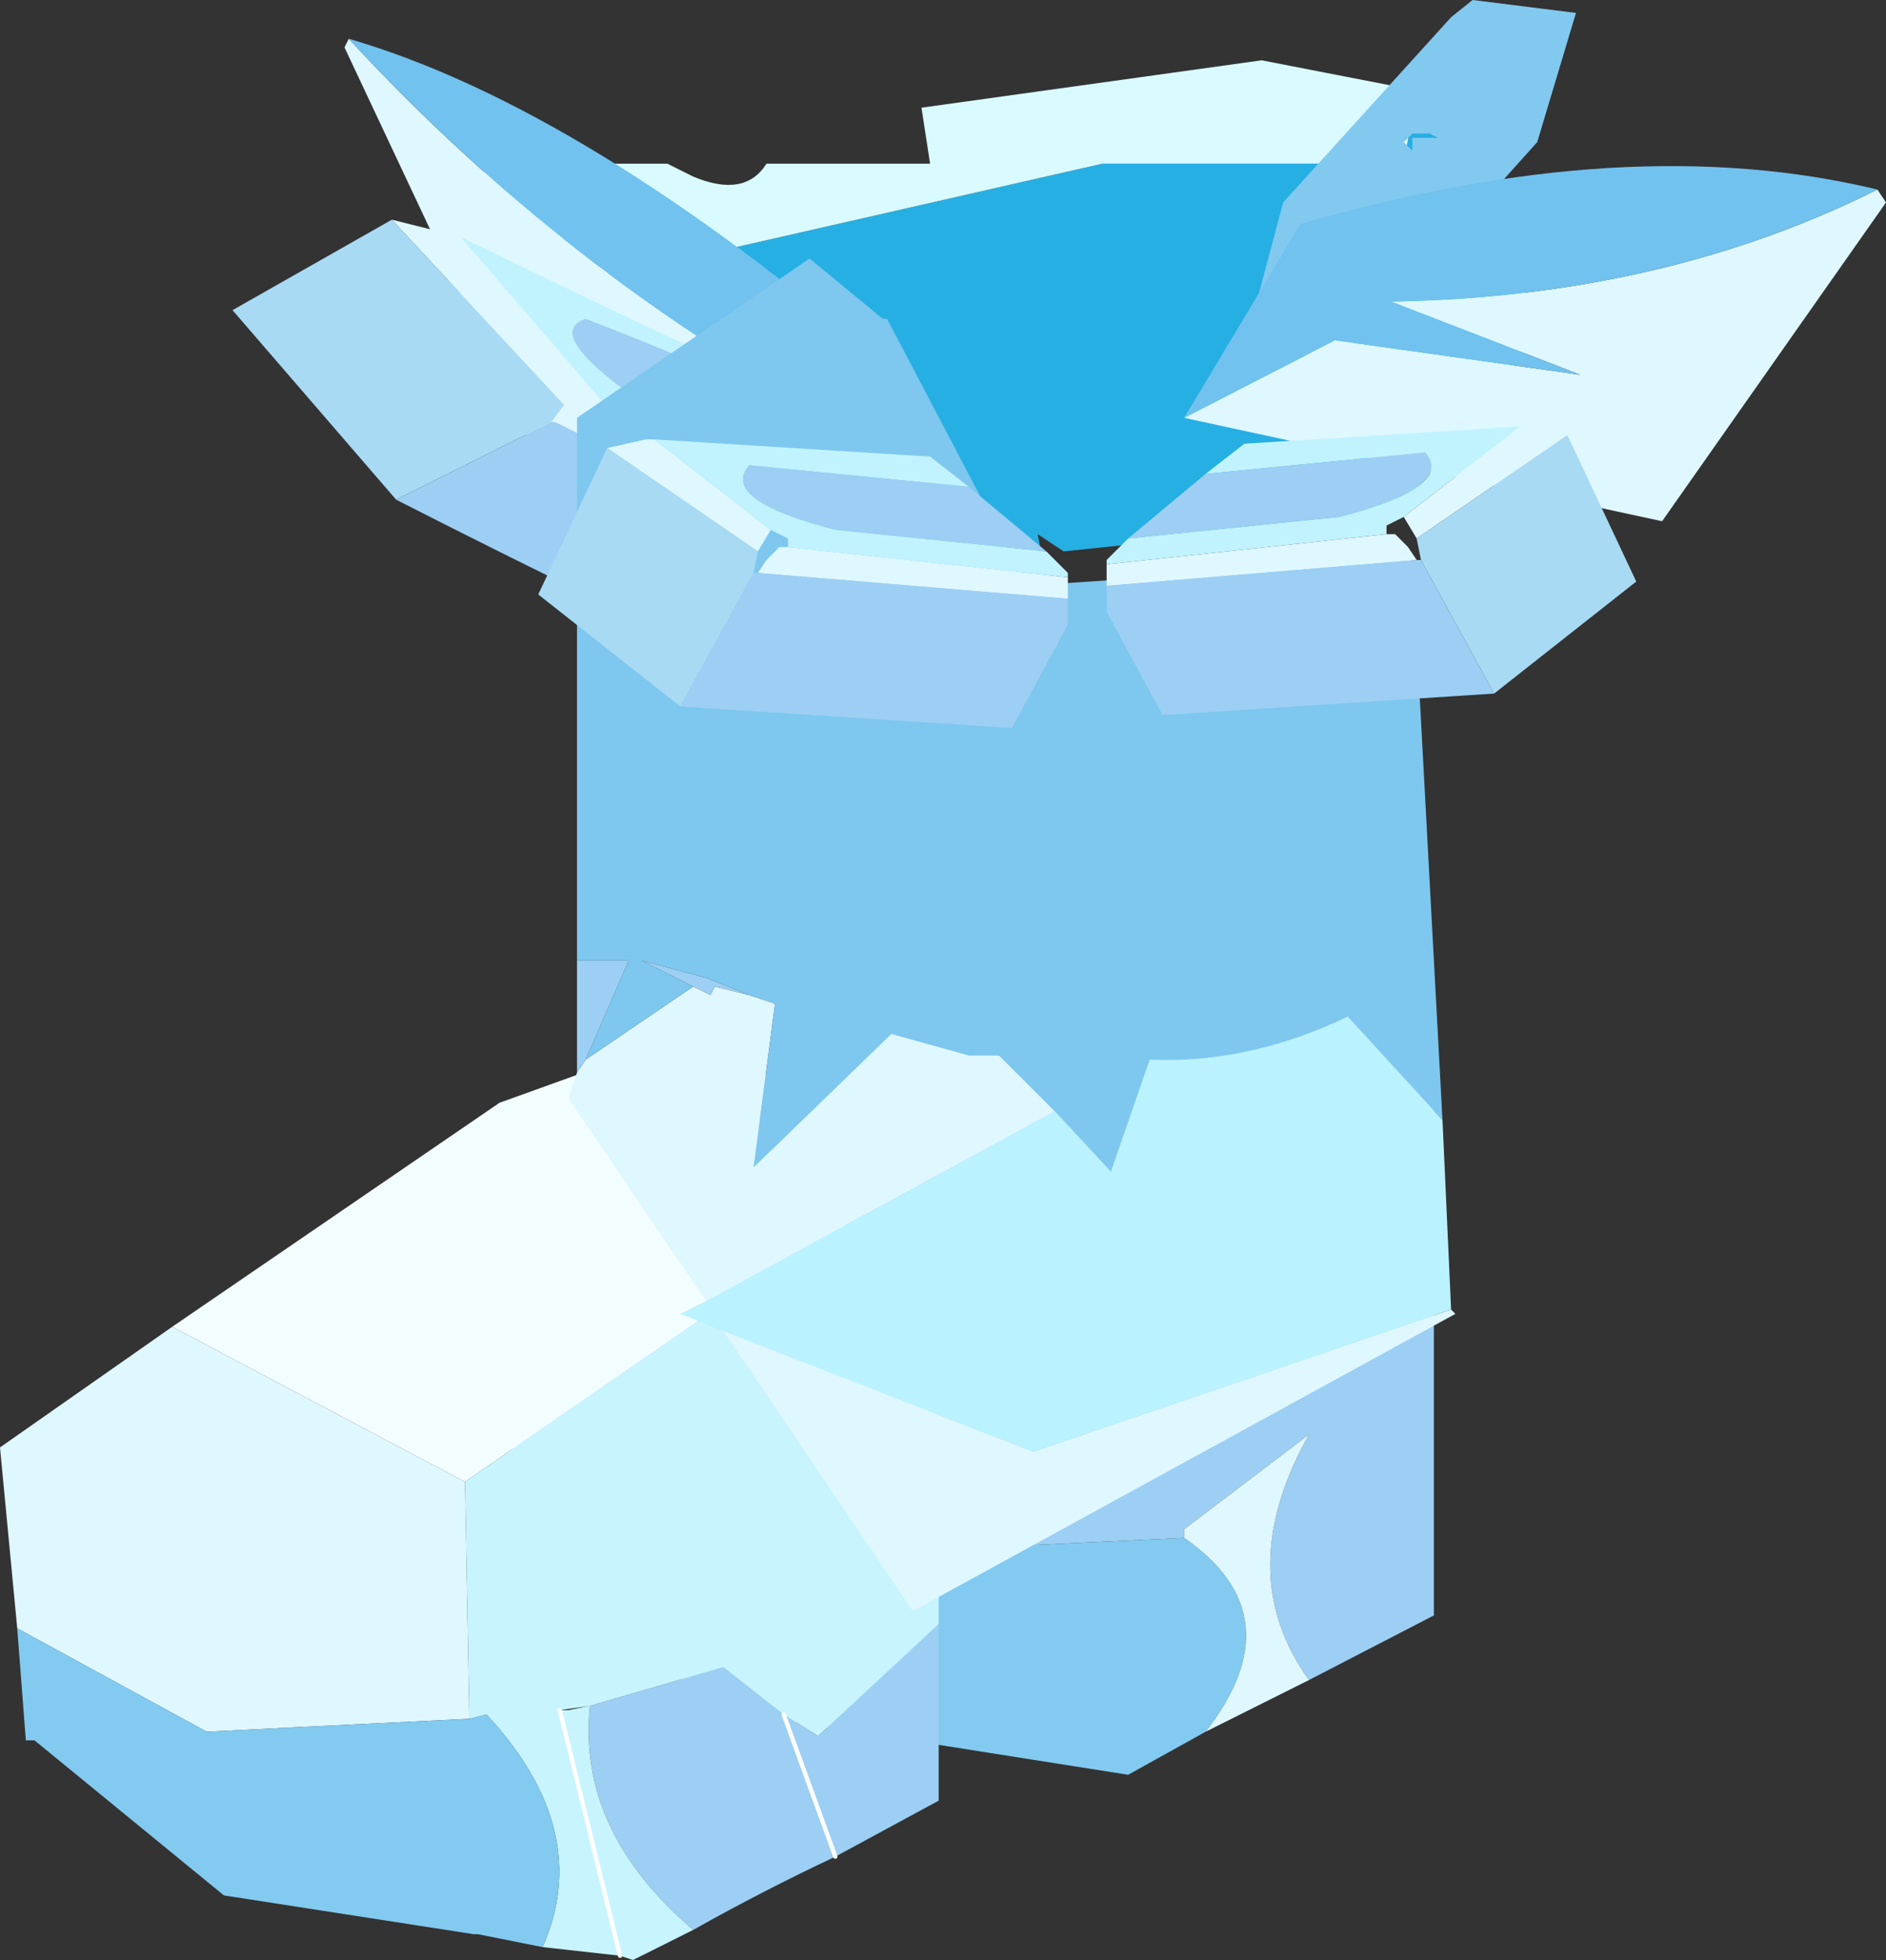 <?xml version="1.0" encoding="UTF-8" standalone="no"?>
<svg xmlns:xlink="http://www.w3.org/1999/xlink" height="22.75px" width="21.9px" xmlns="http://www.w3.org/2000/svg">
  <rect width="100%" height="100%" fill="#333333" stroke="none"/>
  <g transform="matrix(1.0, 0.0, 0.0, 1.0, 0.0, 11.35)">
    <path d="M6.35 6.85 L6.15 6.7 6.05 6.7 5.75 3.3 11.55 -0.7 14.05 -1.6 14.15 -1.5 16.65 1.15 16.65 7.4 15.2 8.15 Q14.3 6.9 15.2 5.3 L13.75 6.4 13.75 6.5 6.35 6.85 M12.35 6.35 L12.35 6.2 12.25 6.35 12.35 6.35" fill="#9ccff3" fill-rule="evenodd" stroke="none"/>
    <path d="M14.0 8.75 L13.1 9.25 8.35 8.5 6.35 6.85 13.75 6.5 Q15.05 7.4 14.0 8.75" fill="#82caf0" fill-rule="evenodd" stroke="none"/>
    <path d="M15.2 8.15 L14.0 8.75 Q15.05 7.4 13.75 6.5 L13.75 6.4 15.2 5.3 Q14.3 6.9 15.2 8.15" fill="#dff7ff" fill-rule="evenodd" stroke="none"/>
    <path d="M0.2 7.55 L0.0 5.45 2.0 4.05 5.4 5.85 5.45 8.6 3.4 8.7 2.4 8.75 0.2 7.55" fill="#dff7ff" fill-rule="evenodd" stroke="none"/>
    <path d="M8.4 0.65 L10.9 3.3 10.9 3.85 9.75 2.85 9.1 2.35 8.4 0.65 M10.9 7.5 L10.9 9.55 9.7 10.2 Q8.85 10.6 8.05 11.05 6.7 9.9 6.85 8.45 L8.4 8.0 9.1 8.55 9.5 8.8 10.9 7.5 M9.7 10.2 L9.1 8.55 9.7 10.2" fill="#9ccff3" fill-rule="evenodd" stroke="none"/>
    <path d="M2.0 4.05 L5.8 1.45 8.3 0.55 8.4 0.65 9.1 2.35 9.75 2.85 5.4 5.85 2.0 4.05" fill="#f2fdff" fill-rule="evenodd" stroke="none"/>
    <path d="M10.9 3.85 L10.9 7.5 9.5 8.8 9.1 8.55 8.4 8.0 6.85 8.45 Q6.7 9.9 8.05 11.05 L7.35 11.4 7.2 11.35 6.3 11.25 Q6.9 9.9 5.65 8.55 L5.45 8.6 5.4 5.85 9.75 2.85 10.9 3.85 M6.5 8.5 L6.6 8.5 6.85 8.45 6.5 8.5 7.2 11.35 6.5 8.5" fill="#c8f4ff" fill-rule="evenodd" stroke="none"/>
    <path d="M6.3 11.25 L5.55 11.1 5.5 11.1 2.6 10.65 0.4 8.85 0.3 8.85 0.2 7.55 2.4 8.75 3.4 8.7 5.45 8.6 5.65 8.55 Q6.9 9.9 6.3 11.25" fill="#82caf0" fill-rule="evenodd" stroke="none"/>
    <path d="M6.5 8.5 L7.2 11.35 M9.1 8.55 L9.7 10.2" fill="none" stroke="#ffffff" stroke-linecap="round" stroke-linejoin="round" stroke-width="0.05"/>
    <path d="M15.0 -8.3 L15.1 -8.35 15.25 -8.1 15.2 -8.1 15.35 -7.9 15.35 -7.85 15.35 -8.25 15.15 -8.7 14.95 -8.5 15.0 -8.3 M5.4 -8.65 L7.65 -8.5 7.65 -8.45 6.05 -7.95 7.6 -8.3 7.6 -8.1 7.65 -8.1 7.65 -8.15 7.75 -8.3 12.8 -9.45 16.3 -9.45 16.45 -10.3 16.55 -10.3 16.65 -10.3 17.05 -10.1 17.85 -7.5 16.2 -5.35 12.35 -4.95 12.05 -5.15 12.75 -1.4 10.55 -4.45 9.0 -3.3 10.05 -5.1 9.95 -5.25 6.75 -5.6 5.1 -7.75 5.4 -8.65" fill="#26afe3" fill-rule="evenodd" stroke="none"/>
    <path d="M5.4 -8.65 L5.65 -9.45 7.75 -9.45 8.05 -9.3 Q8.65 -9.05 8.9 -9.45 L10.8 -9.45 10.7 -10.1 14.65 -10.65 16.45 -10.3 16.3 -9.45 12.8 -9.45 7.75 -8.3 7.75 -8.35 7.85 -8.5 7.9 -8.6 8.0 -8.55 8.0 -8.75 7.85 -8.95 7.65 -8.5 5.4 -8.65 M7.65 -8.45 L7.6 -8.3 6.05 -7.95 7.65 -8.45" fill="#d9fbff" fill-rule="evenodd" stroke="none"/>
    <path d="M11.65 -4.1 L6.4 -5.7 4.0 -10.8 4.05 -10.9 Q6.4 -8.35 9.4 -6.65 L7.3 -6.95 10.0 -5.85 11.65 -4.1" fill="#dff7ff" fill-rule="evenodd" stroke="none"/>
    <path d="M4.05 -10.9 Q6.8 -10.1 10.35 -7.05 L11.65 -4.1 10.0 -5.85 7.3 -6.95 9.4 -6.65 Q6.4 -8.35 4.05 -10.9" fill="#71c2ee" fill-rule="evenodd" stroke="none"/>
    <path d="M5.35 -8.6 L6.9 -6.8 6.55 -6.65 4.55 -8.8 5.15 -8.65 5.35 -8.6 M7.1 -6.45 L11.65 -4.15 11.55 -3.9 6.45 -6.45 6.65 -6.45 6.95 -6.55 7.1 -6.45" fill="#dff7ff" fill-rule="evenodd" stroke="none"/>
    <path d="M6.9 -6.8 L5.35 -8.6 Q7.6 -7.5 9.9 -6.45 L10.4 -5.8 Q9.55 -6.6 6.8 -7.65 6.2 -7.45 7.95 -6.35 9.65 -5.4 11.4 -4.55 L11.65 -4.2 11.65 -4.15 7.1 -6.45 7.1 -6.55 6.9 -6.8" fill="#c1f3ff" fill-rule="evenodd" stroke="none"/>
    <path d="M4.55 -8.8 L6.55 -6.65 6.4 -6.45 4.6 -5.55 2.7 -7.75 4.55 -8.8" fill="#a8daf4" fill-rule="evenodd" stroke="none"/>
    <path d="M11.4 -4.55 Q9.65 -5.4 7.95 -6.35 6.2 -7.45 6.8 -7.65 9.55 -6.6 10.4 -5.8 L11.4 -4.55 M4.6 -5.55 L6.4 -6.45 6.45 -6.45 11.55 -3.9 11.4 -3.6 10.05 -2.9 Q7.05 -4.3 4.6 -5.55" fill="#9ccff3" fill-rule="evenodd" stroke="none"/>
    <path d="M16.85 3.85 L16.9 3.9 10.6 7.35 8.4 4.1 12.0 5.5 16.85 3.85 M8.2 3.75 L6.6 1.4 6.7 1.1 6.8 0.95 8.05 0.1 8.25 0.2 8.3 0.1 8.7 0.2 9.0 0.3 8.75 2.2 10.35 0.65 11.25 0.9 11.6 0.9 12.25 1.55 8.2 3.75" fill="#dff7ff" fill-rule="evenodd" stroke="none"/>
    <path d="M6.7 1.1 L6.7 -0.2 7.3 -0.2 6.8 0.95 6.7 1.1 M8.05 0.1 L7.45 -0.2 8.2 0.0 8.7 0.2 8.3 0.1 8.25 0.2 8.05 0.1" fill="#9ccff3" fill-rule="evenodd" stroke="none"/>
    <path d="M6.7 -0.2 L6.7 -6.5 9.4 -8.35 10.25 -7.65 10.3 -7.65 11.85 -4.7 11.75 -4.55 11.9 -4.5 11.9 -4.55 16.4 -4.85 16.75 1.65 15.65 0.45 Q14.5 1.0 13.35 0.95 L12.9 2.25 12.25 1.55 11.6 0.9 11.25 0.9 10.35 0.65 8.75 2.2 9.0 0.3 8.7 0.2 8.2 0.0 7.45 -0.2 8.05 0.1 6.8 0.95 7.3 -0.2 6.7 -0.2" fill="#7ec7ef" fill-rule="evenodd" stroke="none"/>
    <path d="M16.75 1.65 L16.85 3.85 12.0 5.5 8.4 4.1 7.9 3.9 8.2 3.75 12.25 1.55 12.9 2.25 13.35 0.95 Q14.5 1.0 15.65 0.45 L16.75 1.65" fill="#bbf2ff" fill-rule="evenodd" stroke="none"/>
    <path d="M16.3 -9.7 L16.4 -9.6 16.4 -9.75 16.5 -9.75 16.65 -9.75 16.7 -9.75 16.6 -9.8 16.4 -9.8 16.3 -9.7 M18.3 -11.2 L17.85 -9.7 15.6 -7.2 14.7 -7.3 14.5 -7.5 14.9 -9.0 16.85 -11.15 17.1 -11.35 18.3 -11.2" fill="#82c9f0" fill-rule="evenodd" stroke="none"/>
    <path d="M13.75 -6.5 L19.3 -5.3 21.9 -9.0 21.8 -9.15 Q19.3 -7.9 16.15 -7.85 L18.35 -7.0 15.5 -7.4 13.75 -6.5" fill="#dff7ff" fill-rule="evenodd" stroke="none"/>
    <path d="M21.8 -9.15 Q18.9 -9.85 15.1 -8.75 L13.75 -6.5 15.5 -7.4 18.35 -7.0 16.15 -7.85 Q19.3 -7.9 21.8 -9.15" fill="#71c2ee" fill-rule="evenodd" stroke="none"/>
    <path d="M17.65 -6.4 L16.3 -5.35 16.45 -5.1 18.2 -6.3 17.75 -6.4 17.65 -6.4 M16.1 -5.15 L12.85 -4.8 12.85 -4.55 16.45 -4.85 16.35 -5.0 16.2 -5.15 16.1 -5.15" fill="#dff7ff" fill-rule="evenodd" stroke="none"/>
    <path d="M16.3 -5.35 L17.65 -6.4 14.45 -6.2 14.0 -5.85 16.55 -6.1 Q16.9 -5.7 15.55 -5.35 L13.1 -5.1 12.85 -4.85 12.85 -4.8 16.1 -5.15 16.1 -5.25 16.3 -5.35" fill="#c1f3ff" fill-rule="evenodd" stroke="none"/>
    <path d="M18.2 -6.3 L16.45 -5.1 16.5 -4.85 17.35 -3.3 19.0 -4.6 18.2 -6.3" fill="#a8daf4" fill-rule="evenodd" stroke="none"/>
    <path d="M13.1 -5.1 L15.55 -5.35 Q16.9 -5.7 16.55 -6.1 L14.0 -5.85 13.1 -5.1 M17.35 -3.3 L16.5 -4.85 16.45 -4.85 12.85 -4.55 12.85 -4.25 13.5 -3.05 17.35 -3.3" fill="#9ccff3" fill-rule="evenodd" stroke="none"/>
    <path d="M7.05 -6.15 L7.5 -6.25 7.6 -6.25 8.95 -5.2 8.8 -4.95 7.05 -6.15 M12.4 -4.65 L12.4 -4.4 8.8 -4.7 8.9 -4.85 9.05 -5.0 9.15 -5.0 12.4 -4.65" fill="#dff7ff" fill-rule="evenodd" stroke="none"/>
    <path d="M7.6 -6.25 L10.8 -6.05 11.25 -5.7 8.7 -5.95 Q8.35 -5.55 9.7 -5.2 L12.15 -4.95 12.4 -4.7 12.4 -4.65 9.15 -5.0 9.15 -5.1 8.95 -5.2 7.6 -6.25" fill="#c1f3ff" fill-rule="evenodd" stroke="none"/>
    <path d="M7.9 -3.15 L6.25 -4.45 7.05 -6.15 8.8 -4.95 8.75 -4.7 7.9 -3.15" fill="#a8daf4" fill-rule="evenodd" stroke="none"/>
    <path d="M11.25 -5.7 L12.15 -4.95 9.7 -5.2 Q8.35 -5.55 8.7 -5.95 L11.25 -5.7 M12.4 -4.4 L12.4 -4.1 11.75 -2.9 7.9 -3.15 8.75 -4.7 8.8 -4.7 12.4 -4.4" fill="#9ccff3" fill-rule="evenodd" stroke="none"/>
  </g>
</svg>
